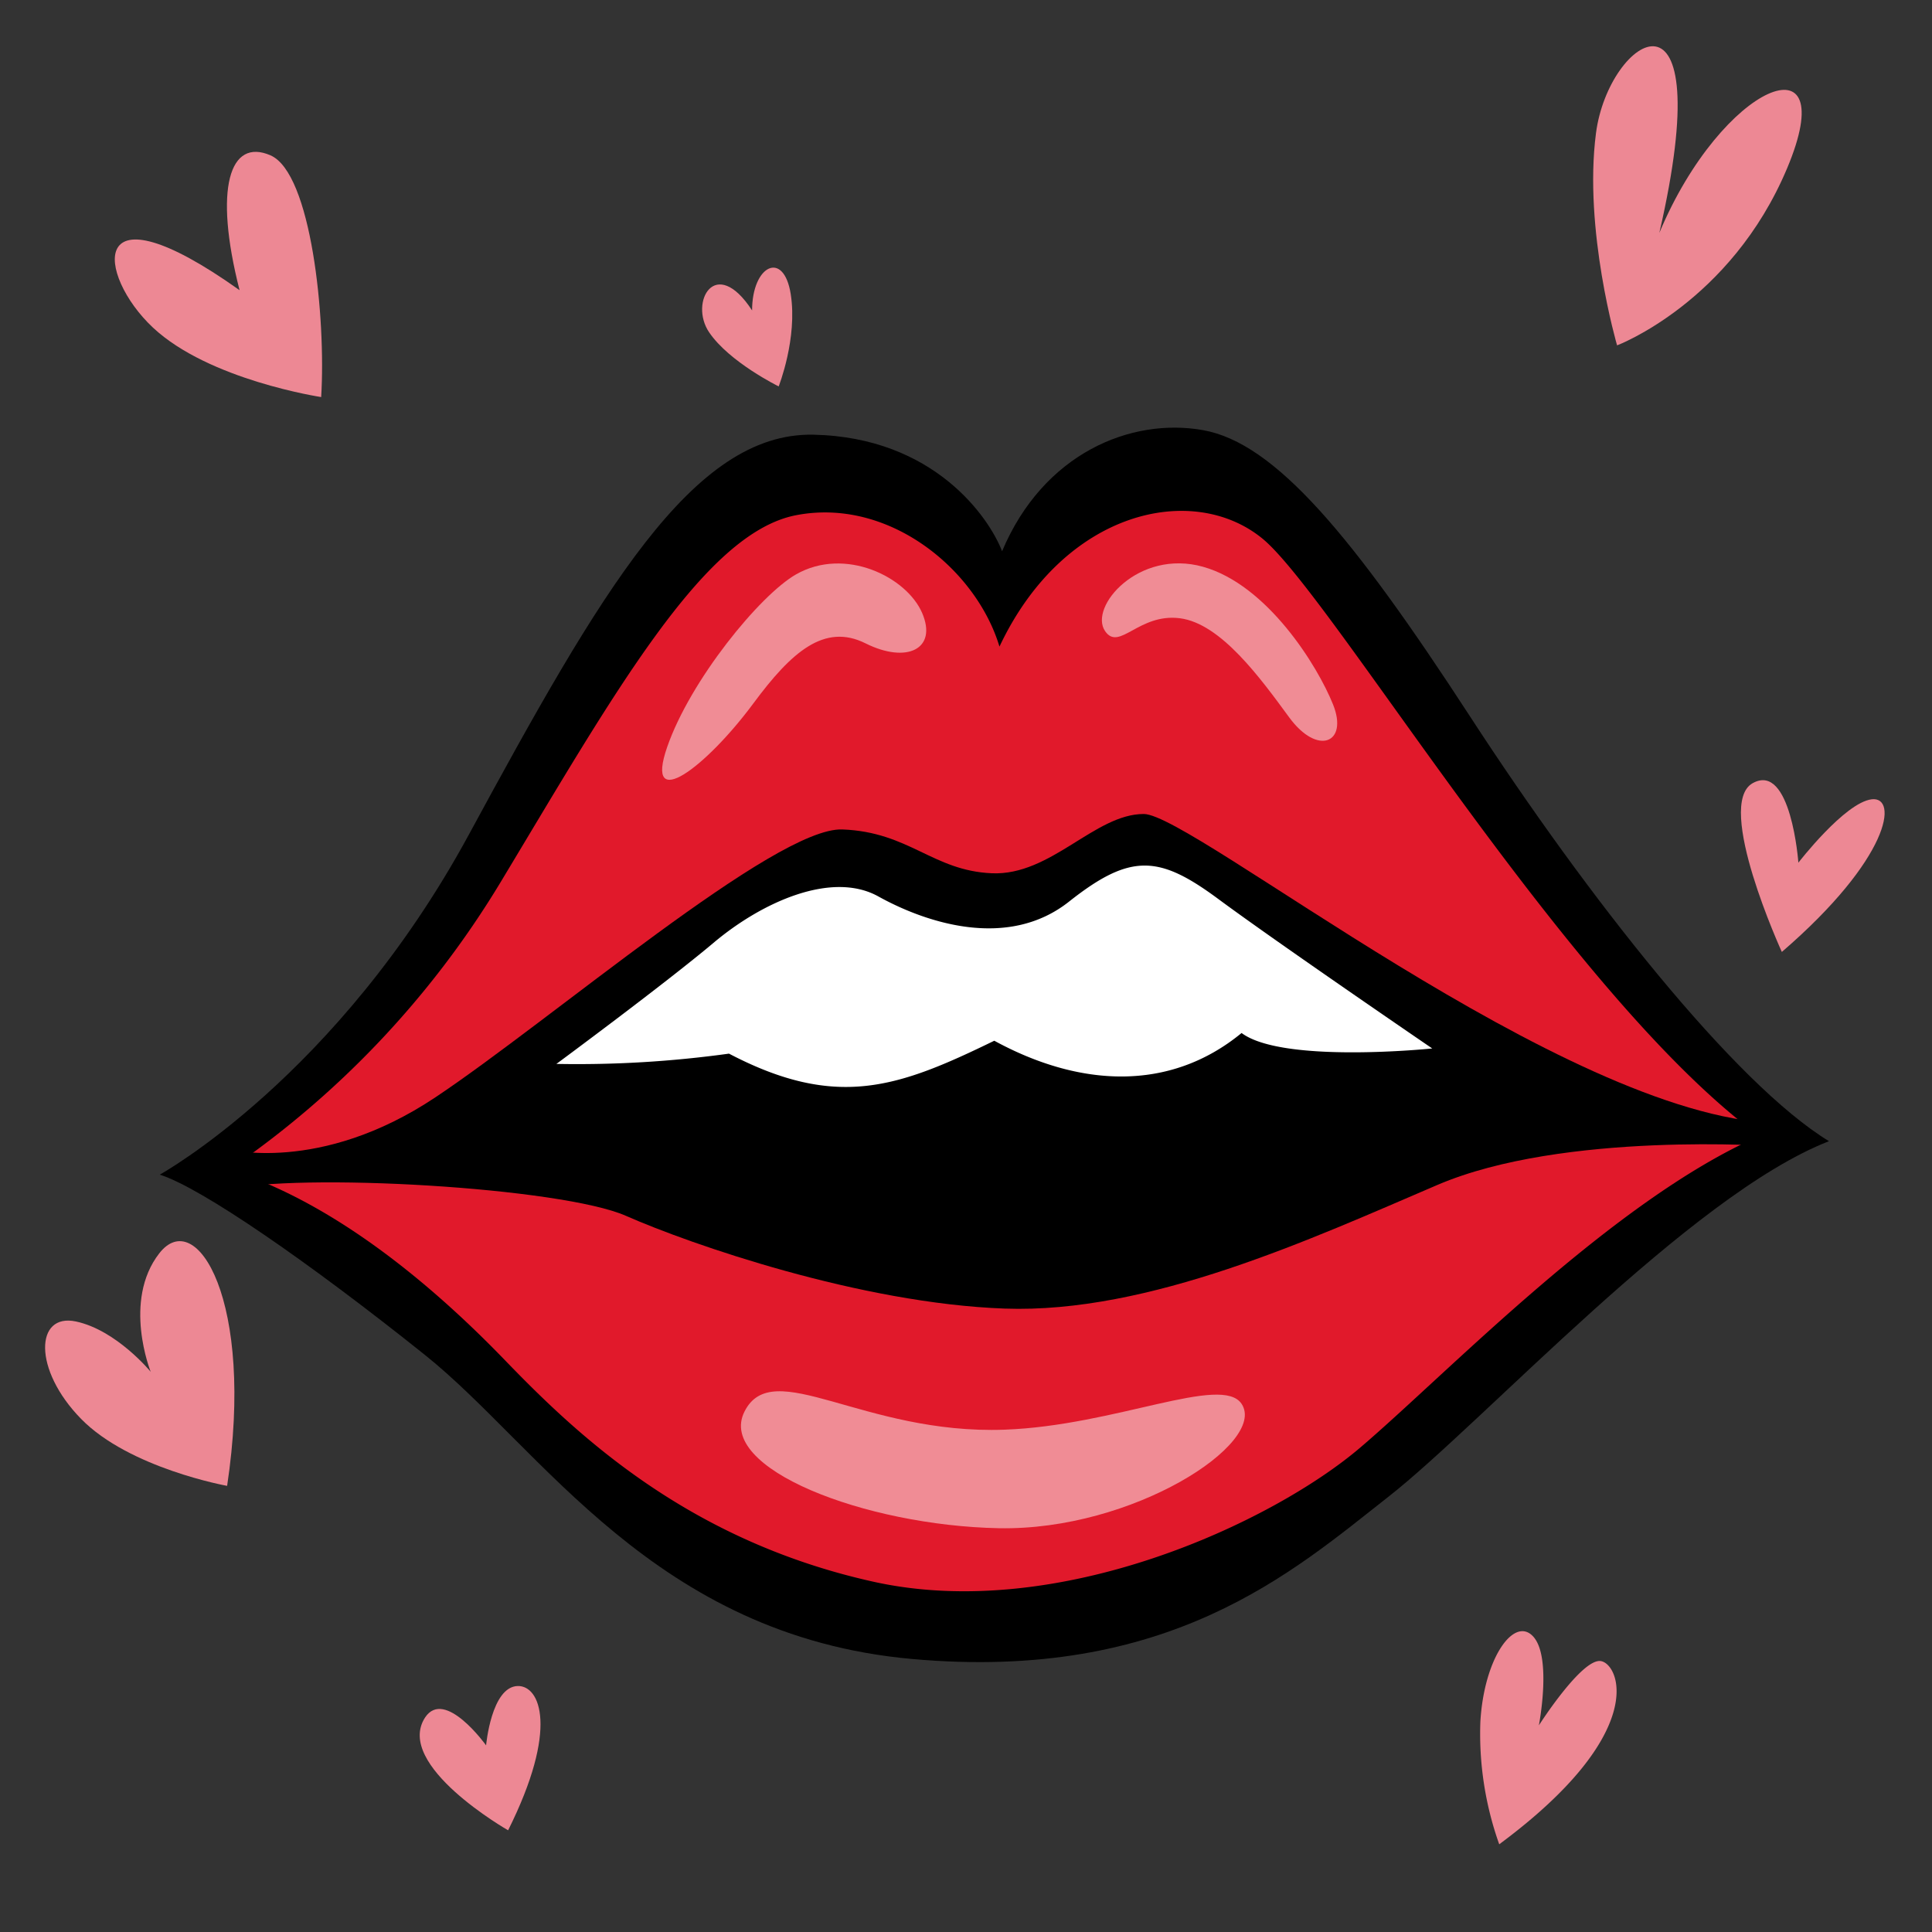<?xml version="1.0"?>
<svg xmlns="http://www.w3.org/2000/svg" xmlns:xlink="http://www.w3.org/1999/xlink" id="fixed-colours" viewBox="0 0 250 250">
  <rect x="0" y="0" width="250" height="250" fill="#333333" stroke="none"/>
  <title>sexy-mouth</title>
  <path d="M 20.67,152 s 23-12.67,40-44,28.92-52.08,44.58-51.75 S 128,67,129.67,71.33 c 5.33-12.67,16.67-17.33,26-15.67 S 175,69.3,190.25,92.75 s 34.25,47.5,46.42,54.92 c -18,7-44.67,36.33-57,46 s -28.33,24-61.67,21-48-27.33-63-39.33 S 26,153.67,20.67,152Z"/>
  <path d="M 29.67,151.33 a 120.3,120.3,0,0,0,35-37 C 79.33,90,91,69,103,66.67 s 23.33,7,26.33,17 c 8.33-17.67,25-21.33,34-14 S 203,129,227.67,147 c -19,8.33-40.33,30.67-51.67,40.33 S 137,210,113,204.67 s -38.33-19-47.67-28.67 S 43.33,155.67,29.67,151.33Z" fill="#e1192b"/>
  <path d="M 29.33,148.67 s 12,3.33,27-6.67,44-35,52.67-34.67,11.67,5.33,19.33,5.67,13.33-7.67,19.67-7.67,54.33,39,81.67,40 c 2,3,0,3,0,3 s -27.33-2-43.67,5-37.33,16.67-56,16-40.67-8.33-49-12 S 38.67,151.67,29,154 C 26,152.67,29.33,148.67,29.33,148.67Z"/>
  <path d="M 72,137.67 S 86,127.33,92.33,122 s 15.33-9.33,21.33-6,16.67,7,24.67.67,11.67-6,19.33-.33,27.67,19.33,27.67,19.33-19.33,2-24.67-2 c -9.33,7.67-21,7-32,1-12.33,6-20.33,9-34.33,1.67 A 142.92,142.92,0,0,1,72,137.67Z" fill="#fff"/>
  <path d="M 103,74.33 c 6.35-3.63,14.33.33,16.33,5 s -2,6.58-7.33,3.92 S 102.4,84.38,97.5,91 c -6.17,8.33-14.17,14.33-11.17,5.67 S 98.33,77,103,74.33Z" fill="#fff" opacity="0.5"/>
  <path d="M 143,81.67 c -2.15-3.13,4.33-10.67,12.67-8.33 S 170.5,86.17,172.5,91.17 s -2,6.67-5.67,1.67 S 158,80.67,152.67,80,144.83,84.33,143,81.67Z" fill="#fff" opacity="0.5"/>
  <path d="M 130,185 c 14.33-.52,28.13-7.21,30.67-3.33,3.33,5.08-14.08,16.42-31.42,16.08 S 92.67,190,96.33,182.67,111.67,185.67,130,185Z" fill="#fff" opacity="0.5"/>
  <path d="M 29.39,192.27 S 16.75,190,10.49,183.6,4.56,169.87,9.83,171 s 9.67,6.51,9.67,6.51-3.68-9.17,1.11-15.33 S 33,168.34,29.39,192.27Z" fill="#ed8894"/>
  <path d="M 209.25,44.69 s -4.36-14.93-2.73-27.46,16.16-21.68,8.2,12.9 c 8.11-19.38,23.84-25.73,16.53-8.35 S 209.25,44.69,209.25,44.69Z" fill="#ed8894"/>
  <path d="M 194,238.65 a 42.62,42.62,0,0,1-2.44-15.88 c .49-8.31,4.4-13.68,6.84-11 s .73,11.49.73,11.49,5.62-8.8,8.06-8.31 S 213.33,224.33,194,238.65Z" fill="#ed8894"/>
  <path d="M 230.57,123.18 s -8.73-19.08-3.77-21.84,5.91,10.29,5.91,10.29,6-7.77,9.48-8.2 S 244.61,111.07,230.57,123.18Z" fill="#ed8894"/>
  <path d="M 65.75,236.84 S 51,228.43,55,222.25 c 2.55-3.87,7.9,3.6,7.9,3.6 s .68-7.62,4.11-7.68 C 69.89,218.12,72.33,223.67,65.75,236.84Z" fill="#ed8894"/>
  <path d="M 41.56,51.38 s -14.52-2.19-21.78-9-8.7-19,11.22-4.83 c -3.37-13.22-1.28-19.74,4-17.45 S 42.19,41.09,41.56,51.38Z" fill="#ed8894"/>
  <path d="M 100.76,50 s -6.38-3.13-9-7,.81-10.11,5.56-2.83 c 0-5.87,4.1-7.84,5-2.11 S 100.76,50,100.76,50Z" fill="#ed8894"/>
<script type="text/ecmascript" xlink:href="param.min.js"/> 
</svg>
